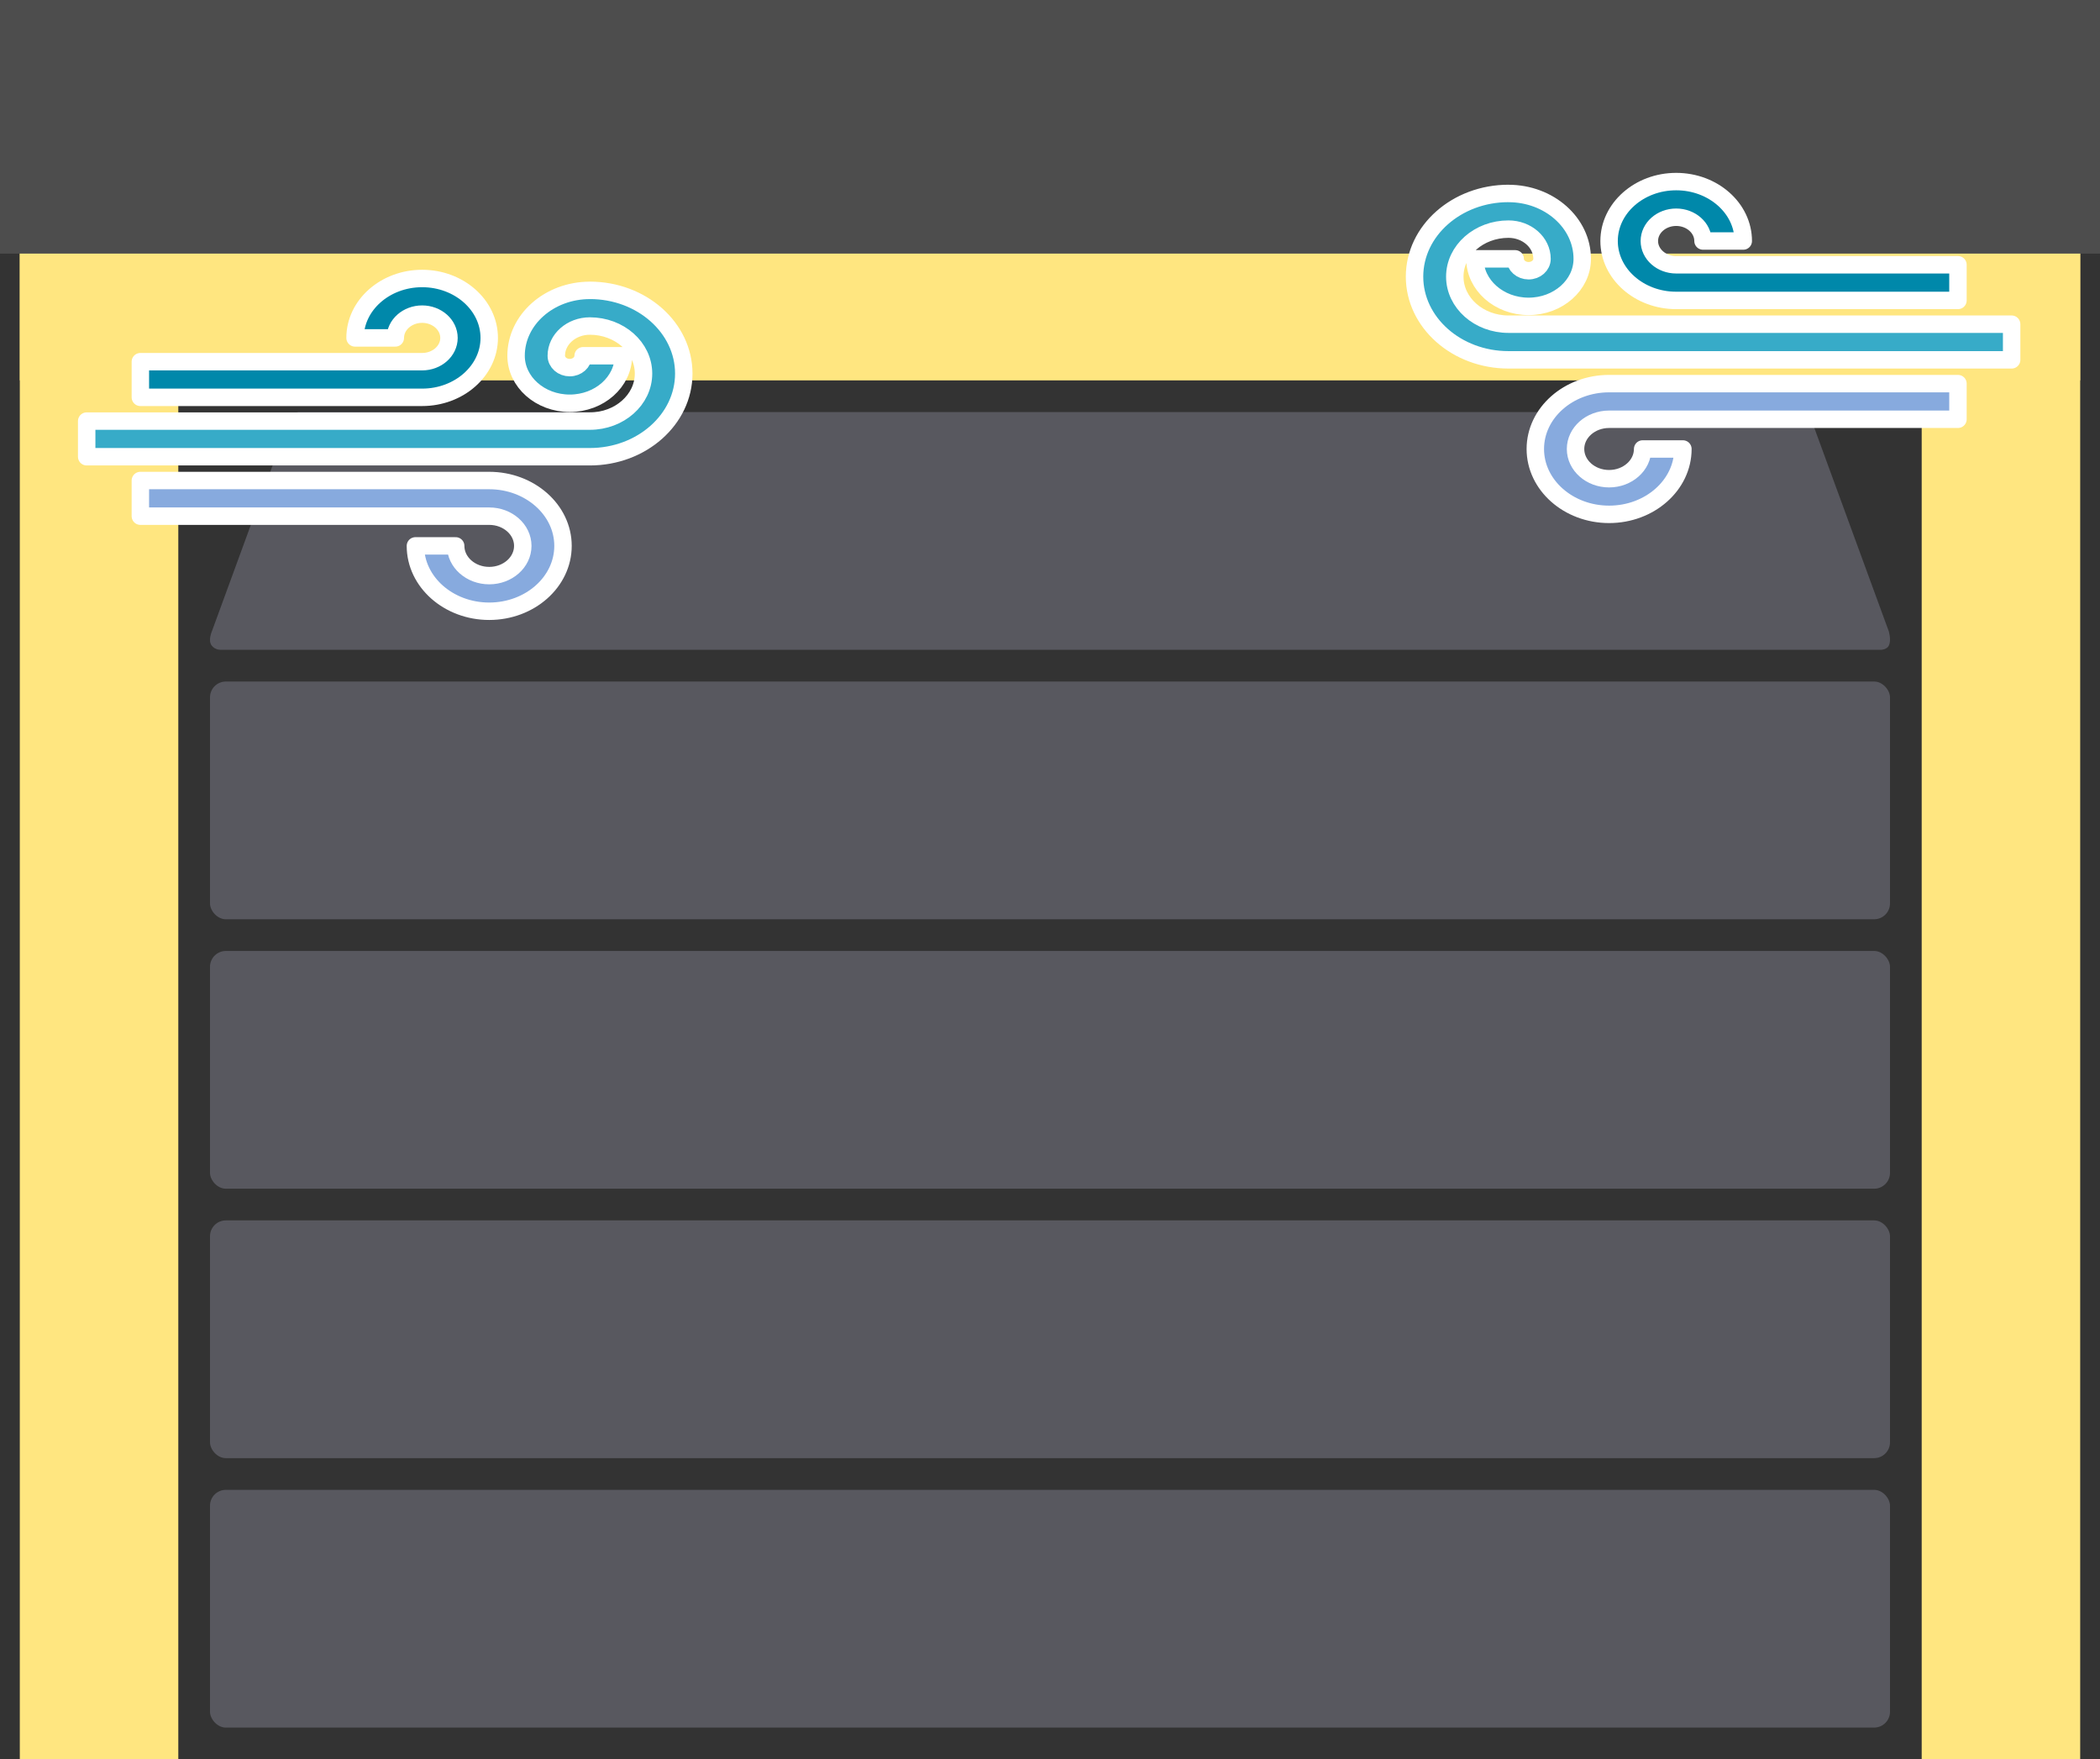 <?xml version="1.0" encoding="UTF-8" standalone="no"?>
<svg
   xmlns:dc="http://purl.org/dc/elements/1.1/"
   xmlns:cc="http://creativecommons.org/ns#"
   xmlns:rdf="http://www.w3.org/1999/02/22-rdf-syntax-ns#"
   xmlns:svg="http://www.w3.org/2000/svg"
   xmlns="http://www.w3.org/2000/svg"
   id="svg1502"
   version="1.1"
   viewBox="0 0 132.5 111"
   height="111mm"
   width="132.5mm">
  <rect x="0" y="0" width="132.5" height="111" fill="#333333" stroke="none"/>
  <defs
     id="defs1496" />
  <g
     transform="translate(156.964,-141.048)"
     id="layer1">
    <rect
       style="fill:#ffe680;fill-rule:evenodd;stroke-width:0.246"
       id="rect12"
       width="10"
       height="97.117"
       x="-155.714"
       y="154.931" />
    <rect
       y="152.052"
       x="-35.714"
       height="99.995"
       width="10"
       id="rect12-7"
       style="fill:#ffe680;fill-rule:evenodd;stroke-width:0.249"
       ry="0" />
    <rect
       ry="0"
       style="fill:#ffe680;fill-rule:evenodd;stroke-width:0.274"
       id="rect12-7-5"
       width="130"
       height="10.117"
       x="-155.714"
       y="154.931" />
    <rect
       style="fill:#4d4d4d;fill-rule:evenodd;stroke-width:0.353"
       id="rect10"
       width="132.5"
       height="16"
       x="-156.964"
       y="141.048" />
    <rect
       y="184.048"
       x="-143.714"
       height="15"
       width="106"
       id="rect1017"
       style="display:inline;fill:#58585f;fill-opacity:1;fill-rule:evenodd;stroke-width:0.349"
       ry="1" />
    <rect
       style="display:inline;fill:#58585f;fill-opacity:1;fill-rule:evenodd;stroke-width:0.349"
       id="rect1019"
       width="106"
       height="15"
       x="-143.714"
       y="201.048"
       ry="1" />
    <rect
       style="display:inline;fill:#58585f;fill-opacity:1;fill-rule:evenodd;stroke-width:0.349"
       id="rect1021"
       width="106"
       height="15"
       x="-143.714"
       y="218.048"
       ry="1" />
    <rect
       style="display:inline;fill:#58585f;fill-opacity:1;fill-rule:evenodd;stroke-width:0.349"
       id="rect1023"
       width="106"
       height="15"
       x="-143.714"
       y="235.048"
       ry="1" />
    <path
       d="m -37.794,180.871 -4.89,-13.357 c 0,0 -0.067,-0.183 -0.256,-0.342 -0.127,-0.106 -0.308,-0.124 -0.308,-0.124 H -138.141 c 0,0 -0.198,0.035 -0.307,0.121 -0.179,0.141 -0.252,0.34 -0.252,0.34 l -4.891,13.359 c 0,0 -0.255,0.571 -0.031,0.89 0.224,0.319 0.604,0.288 0.604,0.288 h 104.649 c 0,0 0.456,0.038 0.598,-0.3 0.141,-0.338 -0.022,-0.876 -0.022,-0.876 z"
       style="display:inline;fill:#58585f;fill-opacity:1;stroke-width:0.291"
       id="path998-9" />
    <path
       id="path2"
       d="m -126.096,162.368 c 0,-2.067 -1.899,-3.749 -4.233,-3.749 -2.334,0 -4.233,1.682 -4.233,3.749 h 2.54 c 0,-0.827 0.76,-1.5 1.693,-1.5 0.934,0 1.693,0.673 1.693,1.5 0,0.827 -0.76,1.5 -1.693,1.5 h -17.779 v 2.249 h 17.779 c 2.334,6e-5 4.233,-1.682 4.233,-3.749 z"
       style="display:inline;fill:#0088aa;stroke:#ffffff;stroke-width:1.1;stroke-linecap:square;stroke-linejoin:round;stroke-miterlimit:4;stroke-dasharray:none;stroke-opacity:1;paint-order:markers stroke fill" />
    <path
       id="path4"
       d="m -119.746,159.369 c -2.568,0 -4.656,1.85 -4.656,4.124 0,1.654 1.519,2.999 3.386,2.999 1.867,0 3.386,-1.345 3.386,-2.999 h -2.54 c 0,0.413 -0.38,0.75 -0.847,0.75 -0.467,0 -0.847,-0.336 -0.847,-0.75 0,-1.034 0.95,-1.875 2.117,-1.875 1.867,0 3.386,1.345 3.386,2.999 0,1.654 -1.519,2.999 -3.386,2.999 h -31.748 v 2.249 h 31.748 c 3.268,0 5.926,-2.355 5.926,-5.249 0,-2.894 -2.658,-5.249 -5.926,-5.249 z"
       style="display:inline;fill:#37abc8;stroke:#ffffff;stroke-width:1.1;stroke-linecap:square;stroke-linejoin:round;stroke-miterlimit:4;stroke-dasharray:none;stroke-opacity:1;paint-order:markers stroke fill" />
    <path
       id="path6"
       d="m -126.096,171.366 h -22.012 v 2.249 h 22.012 c 1.167,0 2.117,0.841 2.117,1.875 0,1.034 -0.95,1.875 -2.117,1.875 -1.167,0 -2.117,-0.841 -2.117,-1.875 h -2.54 c 0,2.274 2.089,4.124 4.656,4.124 2.568,0 4.656,-1.85 4.656,-4.124 0,-2.274 -2.089,-4.124 -4.656,-4.124 z"
       style="display:inline;fill:#87aade;stroke:#ffffff;stroke-width:1.1;stroke-linecap:square;stroke-linejoin:round;stroke-miterlimit:4;stroke-dasharray:none;stroke-opacity:1;paint-order:markers stroke fill" />
    <path
       style="display:inline;fill:#0088aa;stroke:#ffffff;stroke-width:1.1;stroke-linecap:square;stroke-linejoin:round;stroke-miterlimit:4;stroke-dasharray:none;stroke-opacity:1;paint-order:markers stroke fill"
       d="m -55.438,156.254 c 0,-2.067 1.899,-3.749 4.233,-3.749 2.334,0 4.233,1.682 4.233,3.749 h -2.54 c 0,-0.827 -0.76,-1.5 -1.693,-1.5 -0.934,0 -1.693,0.673 -1.693,1.5 0,0.827 0.76,1.5 1.693,1.5 h 17.779 v 2.249 h -17.779 c -2.334,6e-5 -4.233,-1.682 -4.233,-3.749 z"
       id="path2-5" />
    <path
       style="display:inline;fill:#37abc8;stroke:#ffffff;stroke-width:1.1;stroke-linecap:square;stroke-linejoin:round;stroke-miterlimit:4;stroke-dasharray:none;stroke-opacity:1;paint-order:markers stroke fill"
       d="m -61.788,153.255 c 2.568,0 4.656,1.85 4.656,4.124 0,1.654 -1.519,2.999 -3.386,2.999 -1.867,0 -3.386,-1.345 -3.386,-2.999 h 2.54 c 0,0.413 0.38,0.75 0.847,0.75 0.467,0 0.847,-0.336 0.847,-0.75 0,-1.034 -0.95,-1.875 -2.117,-1.875 -1.867,0 -3.386,1.345 -3.386,2.999 0,1.654 1.519,2.999 3.386,2.999 h 31.748 v 2.249 h -31.748 c -3.268,0 -5.926,-2.355 -5.926,-5.249 0,-2.894 2.658,-5.249 5.926,-5.249 z"
       id="path4-3" />
    <path
       style="display:inline;fill:#87aade;stroke:#ffffff;stroke-width:1.1;stroke-linecap:square;stroke-linejoin:round;stroke-miterlimit:4;stroke-dasharray:none;stroke-opacity:1;paint-order:markers stroke fill"
       d="m -55.438,165.252 h 22.012 v 2.249 h -22.012 c -1.167,0 -2.117,0.841 -2.117,1.875 0,1.034 0.95,1.875 2.117,1.875 1.167,0 2.117,-0.841 2.117,-1.875 h 2.54 c 0,2.274 -2.089,4.124 -4.656,4.124 -2.568,0 -4.656,-1.85 -4.656,-4.124 0,-2.274 2.089,-4.124 4.656,-4.124 z"
       id="path6-6" />
  </g>
</svg>
